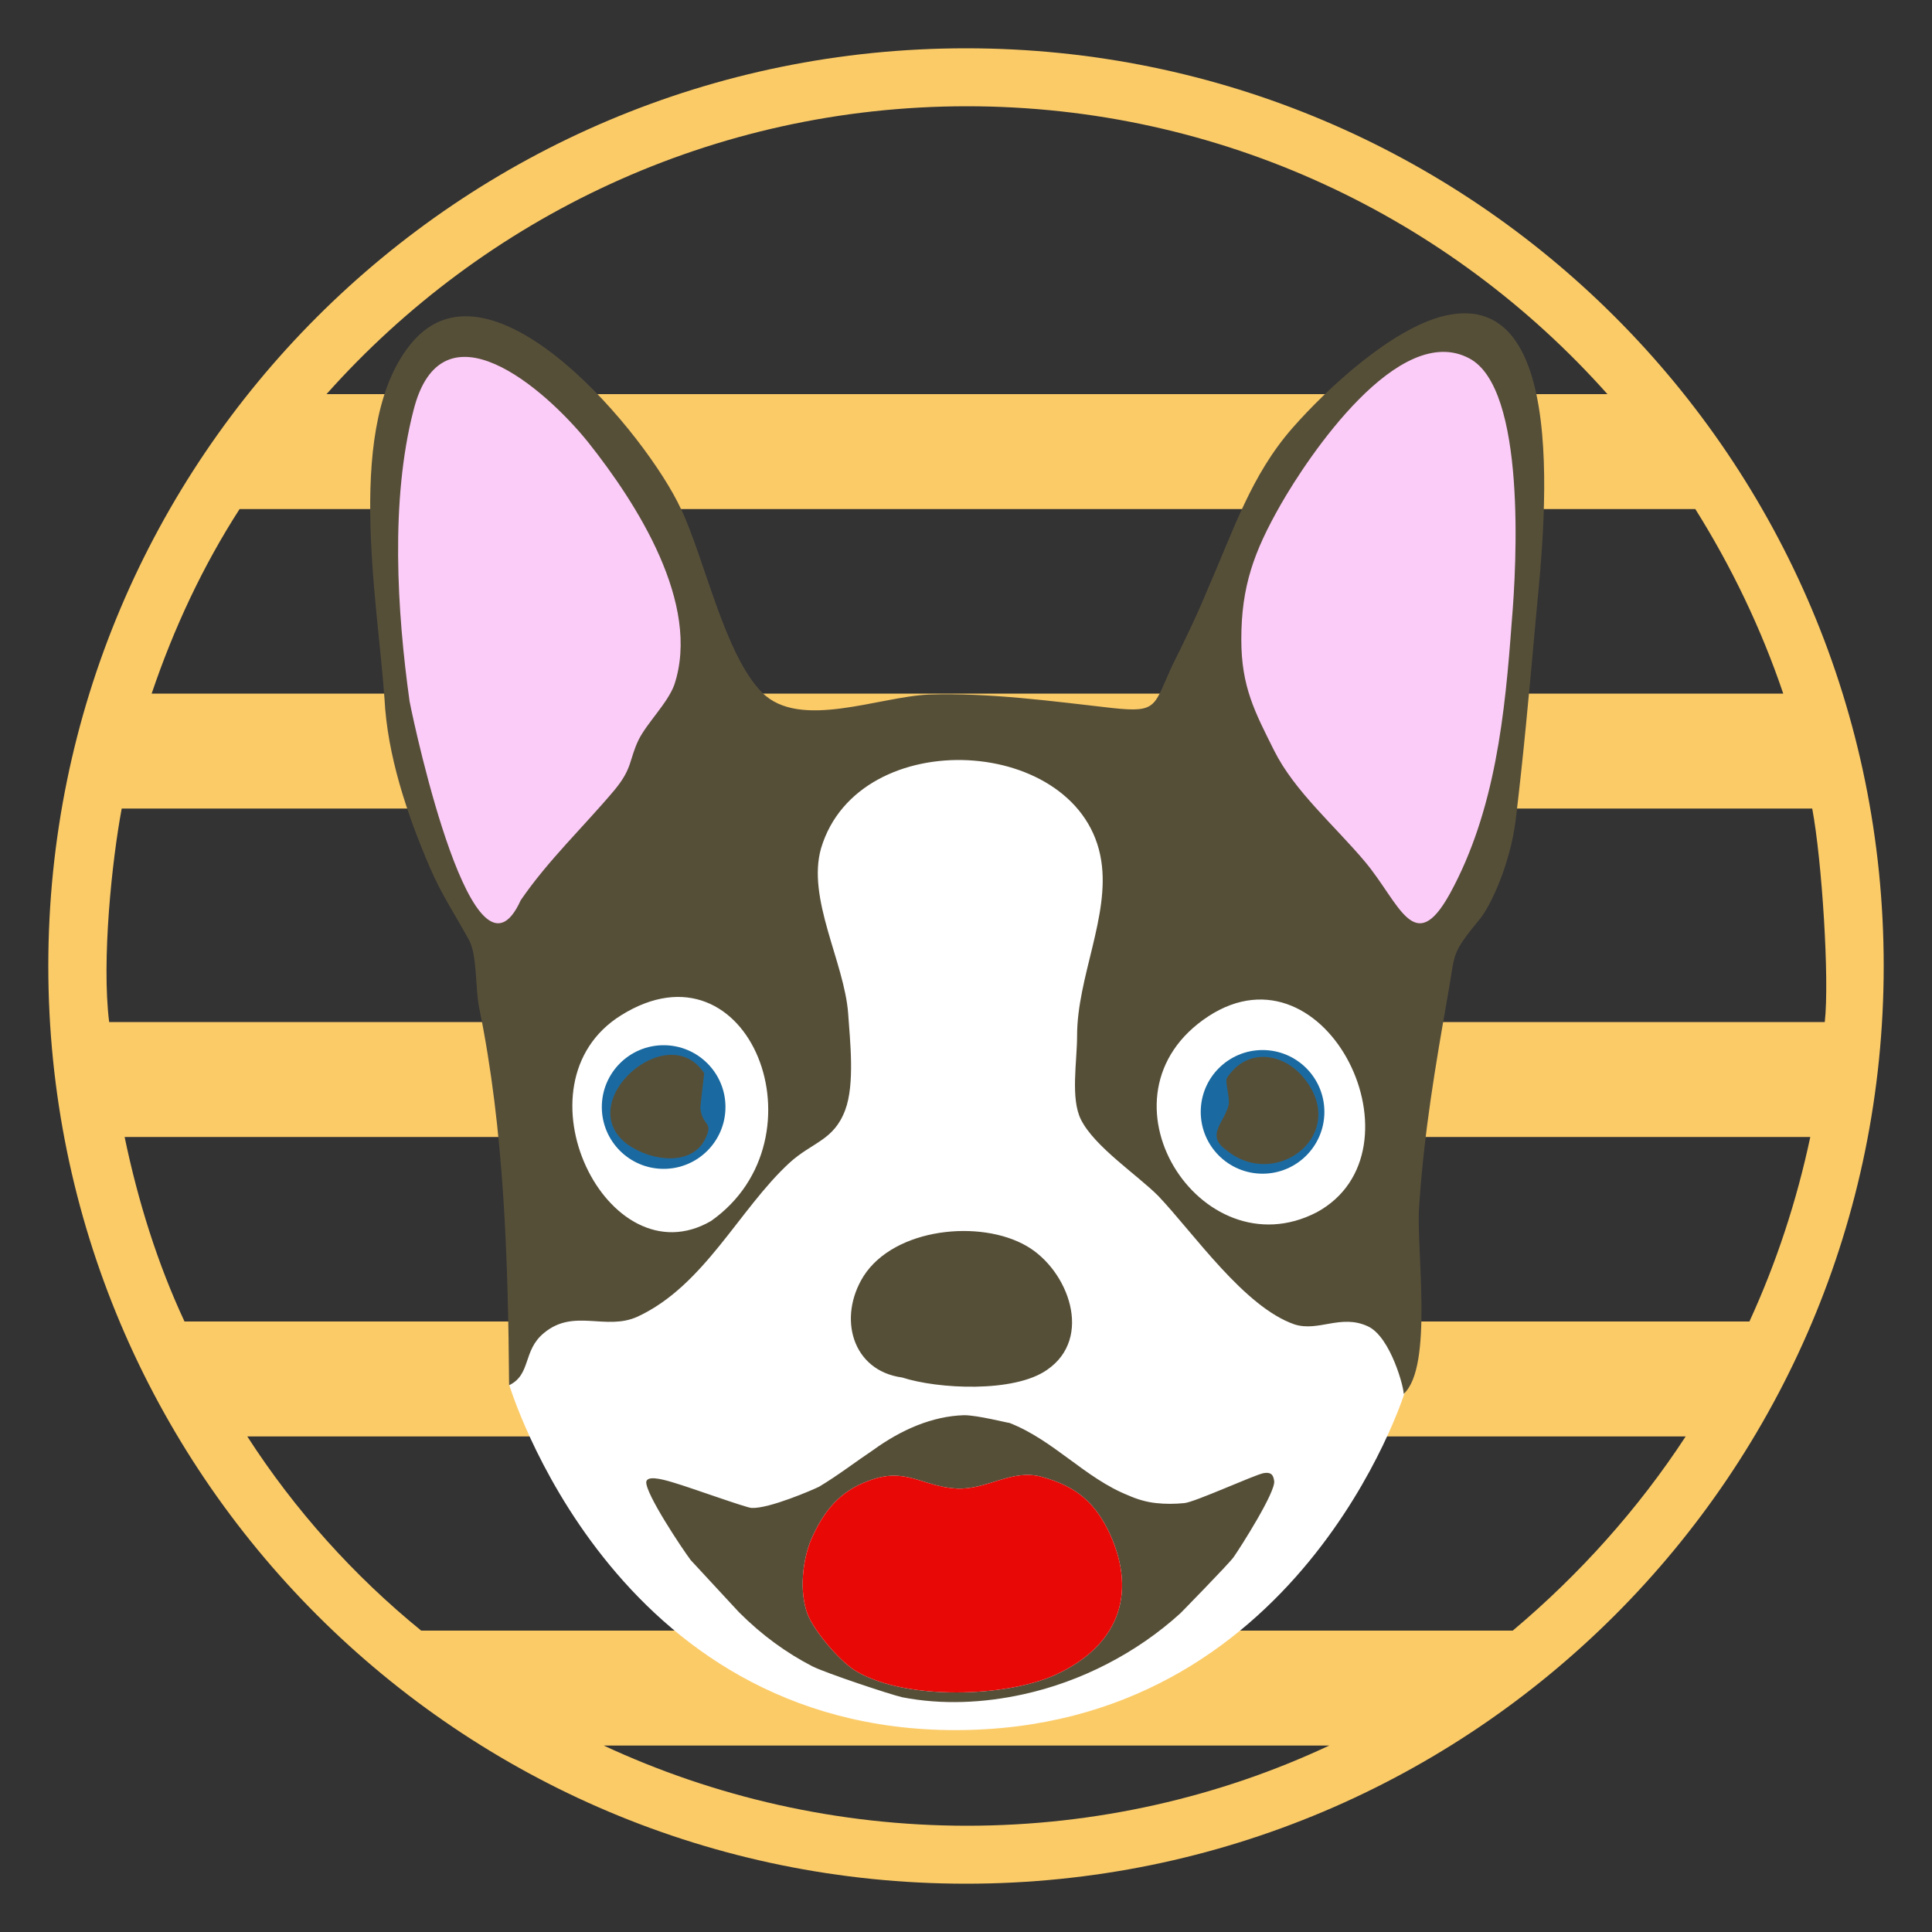 <svg xmlns="http://www.w3.org/2000/svg" id="svg8" viewBox="0 0 200 200"><rect x="0" y="0" width="200" height="200" fill="#333333" stroke="none"/><style>.st3{fill:#1a6aa1}.st4{fill:#564f38}</style><path fill="#fbcb68" d="M100 5C47.5 5 5 47.5 5 100s42.5 95 95 95 95-42.5 95-95-42.5-95-95-95zm.1 6c26.3 0 50 11.5 66.3 29.8H33.8C50.1 22.5 73.8 11 100.1 11zM24.8 52.7h150.7c3.7 5.9 6.8 12.3 9.1 19.1H15.7C18 65 21 58.6 24.8 52.7zM100.1 189c-13.4 0-26.2-3-37.6-8.3h75.1c-11.3 5.3-24.1 8.3-37.5 8.3zm56.5-20.2h-113c-7-5.7-13.1-12.5-18-20.1h148.9c-4.9 7.5-11 14.3-17.9 20.1zm24.5-32h-162c-2.8-6-4.8-12.4-6.2-19.1h174.5c-1.4 6.6-3.5 13-6.3 19.1zm-169.8-31c-.8-6.4.3-16.8 1.3-22.1h175c1 5.3 1.8 17.7 1.3 22.1H11.3z"/><path id="path67" fill="#fcccf8" d="M124.2 70.9c4.5-10.2 6.1-19.8 13.7-28.2 5.9-6.5 15.6-11.8 18.8-.9 2.9 9.7.4 25.4-.7 35.1-1.3 10-6.1 18-9.7 21.7-8.4-9.7-22.1-27.7-22.1-27.7zM75 69.3C66.9 79 58.7 88.7 50.6 98.5c-2.3-4.2-8.7-18.5-10-29.6-1.1-9.1-1.9-18.2 1.1-27.1 3.4-10.2 12.4-5.7 17.7.7C65 48.6 72.6 64.4 75 69.3z"/><path fill="#fff" d="M98.6 75.4L57.4 99.1l-4.7 44.2s10.6 35.8 46.2 35.8 46.5-34.9 46.5-34.9l1-6.1-7.4-45.6-40.4-17.1z"/><ellipse cx="68.7" cy="114.6" class="st3" rx="6.4" ry="6.4"/><ellipse cx="130.7" cy="115.1" class="st3" rx="6.4" ry="6.4"/><path id="path45" d="M141.6 137.3c-2.8-1.3-5.1.6-7.6-.2-5.2-1.8-10.4-9.4-14.1-13.3-2.2-2.2-6.6-5.1-8-7.9-1.1-2.2-.4-6-.4-8.7 0-6 3.4-12.4 2.5-18.1-2-13-25.1-14.3-29-1.3-1.5 5.2 2.4 11.8 2.8 17.1.2 2.9.7 7.3-.3 10-1.2 3.2-3.4 3.3-5.8 5.5-5.2 4.8-8.8 12.7-15.7 15.9-3.3 1.5-6.6-.9-9.7 1.7-2.2 1.8-1.3 4.3-3.6 5.4-.1-13.1-.5-26.4-3.1-39.1-.4-2-.2-5.3-1-6.9-1.4-2.6-2.8-4.6-4.1-7.6-2.4-5.6-4.4-11.6-4.7-17.5-.7-10.2-4.2-28.6 2.9-36.9C51 25.7 67 45.1 70.5 52.7c2.4 5 4.5 15.1 8.4 19s12.1.4 17.3.2c6.3-.2 12.8.7 19 1.4 4.7.5 4.2-.2 6.2-4.5 1.3-2.6 2.6-5.3 3.7-8 2.6-5.9 4.4-11.6 8.7-16.5 3.6-4.1 10.3-10.3 15.7-11.6 13.9-3.3 10 25 9.4 32.3-.6 6.7-1.2 13.3-2 19.9-.6 4.7-2.6 8.8-3.6 10.1-3.2 3.9-2.6 3.5-3.4 7.9-1.3 7.4-2.5 14.4-3 22.1-.3 4.3 1.5 16.5-1.6 19.3.1-.4-1.3-5.9-3.7-7zm-68-10.9c12.1-8.5 4-29.6-9.3-21.3-11.4 7.1-1.4 27.5 9.3 21.3zm-8.6-7.9c-5.9-4.3 4.1-13.2 7.9-7.4 0 .1-.4 3.3-.4 3.6.2 2 1.5 1.3.4 3.4-1.4 2.5-5.3 2.2-7.9.4zm71.3 7c11.6-6.3 1.1-28.3-11.2-20.3-12.5 8.2-.8 26.5 11.2 20.3zm-9.3-6.4c-2.3-1.6-.2-2.9.2-4.8.1-.7-.4-2.4-.2-2.7 2.1-3.2 5.8-2.6 7.9-.1 4.9 5.8-2.7 11.8-7.9 7.6zM53.9 93.2c2.8-4.1 6.5-7.6 9.7-11.4 1.9-2.3 1.5-3.1 2.5-5.2.9-1.8 3-3.8 3.7-5.7 2.8-8.4-3.9-18.8-8.9-25.1-4.5-5.6-15.2-14.9-18.1-3.3-2.4 9.3-1.7 20.8-.4 30.1.6 3.1 6.7 31.2 11.5 20.6zm96.2-.7c4.7-8.6 5.7-18.6 6.4-28.2.5-5.8 1.5-24.1-4.4-27.2-7.3-3.9-16.7 10.2-19.5 15.1s-4.1 8.5-4.1 14c0 4.9 1.4 7.5 3.4 11.5 2.1 4.2 6.2 7.7 9.4 11.5 3.6 4.3 5.1 10 8.8 3.3zm-56.7 50.1c-5.2-.7-6.7-6.2-4-10.5 3.2-5 12.1-5.9 16.9-3.1 4.3 2.5 6.9 9.5 2.1 12.8-3.4 2.4-11.3 2-15 .8z" class="st4"/><path id="path41" d="M130.8 152.5c-1 .2-7.1 3-8.2 3.1-1 .1-2 .1-2.9 0-1-.1-2-.4-2.9-.8-4.5-1.8-7.7-5.7-12.3-7.5-.2 0-3.3-.8-4.7-.8-3.3.1-6.5 1.5-9.4 3.6-1.8 1.2-3.6 2.6-5.6 3.8-.6.3-5.2 2.3-7 2.2-.5 0-6.3-2.1-8-2.6-1.6-.5-2.8-.7-2.9-.1-.1 1.2 3.7 6.9 4.6 8.1l5 5.4c2.4 2.4 4.9 4.2 7.6 5.6 1.4.7 8 2.9 9.3 3.2 4.1.8 8.4.6 12.5-.3 6-1.3 11.8-4.3 16.3-8.4 0 0 5-5.1 5.5-5.8.7-1 4.4-6.8 4.2-7.9-.1-.8-.5-.9-1.1-.8zm-21.6 20.9c-5.1 2.3-15.3 2.6-20.4-.3-1.7-.9-4.5-4.2-5.2-6-.9-2.4-.5-5.7.4-7.8 1.3-2.9 2.9-4.9 5.9-6 3.9-1.5 5.5.6 9.2.8 3.2.1 5.7-2.1 8.8-1.2 3.6 1 5.5 2.7 7 5.9 2.9 6.4.7 11.7-5.7 14.6z" class="st4"/><path fill="#e80907" d="M109.2 173.4c-5.1 2.3-15.3 2.6-20.4-.3-1.7-.9-4.5-4.2-5.2-6-.9-2.4-.5-5.7.4-7.8 1.3-2.9 2.9-4.9 5.9-6 3.9-1.5 5.5.6 9.2.8 3.2.1 5.7-2.1 8.8-1.2 3.6 1 5.5 2.7 7 5.9 2.9 6.4.7 11.7-5.7 14.6z"/></svg>